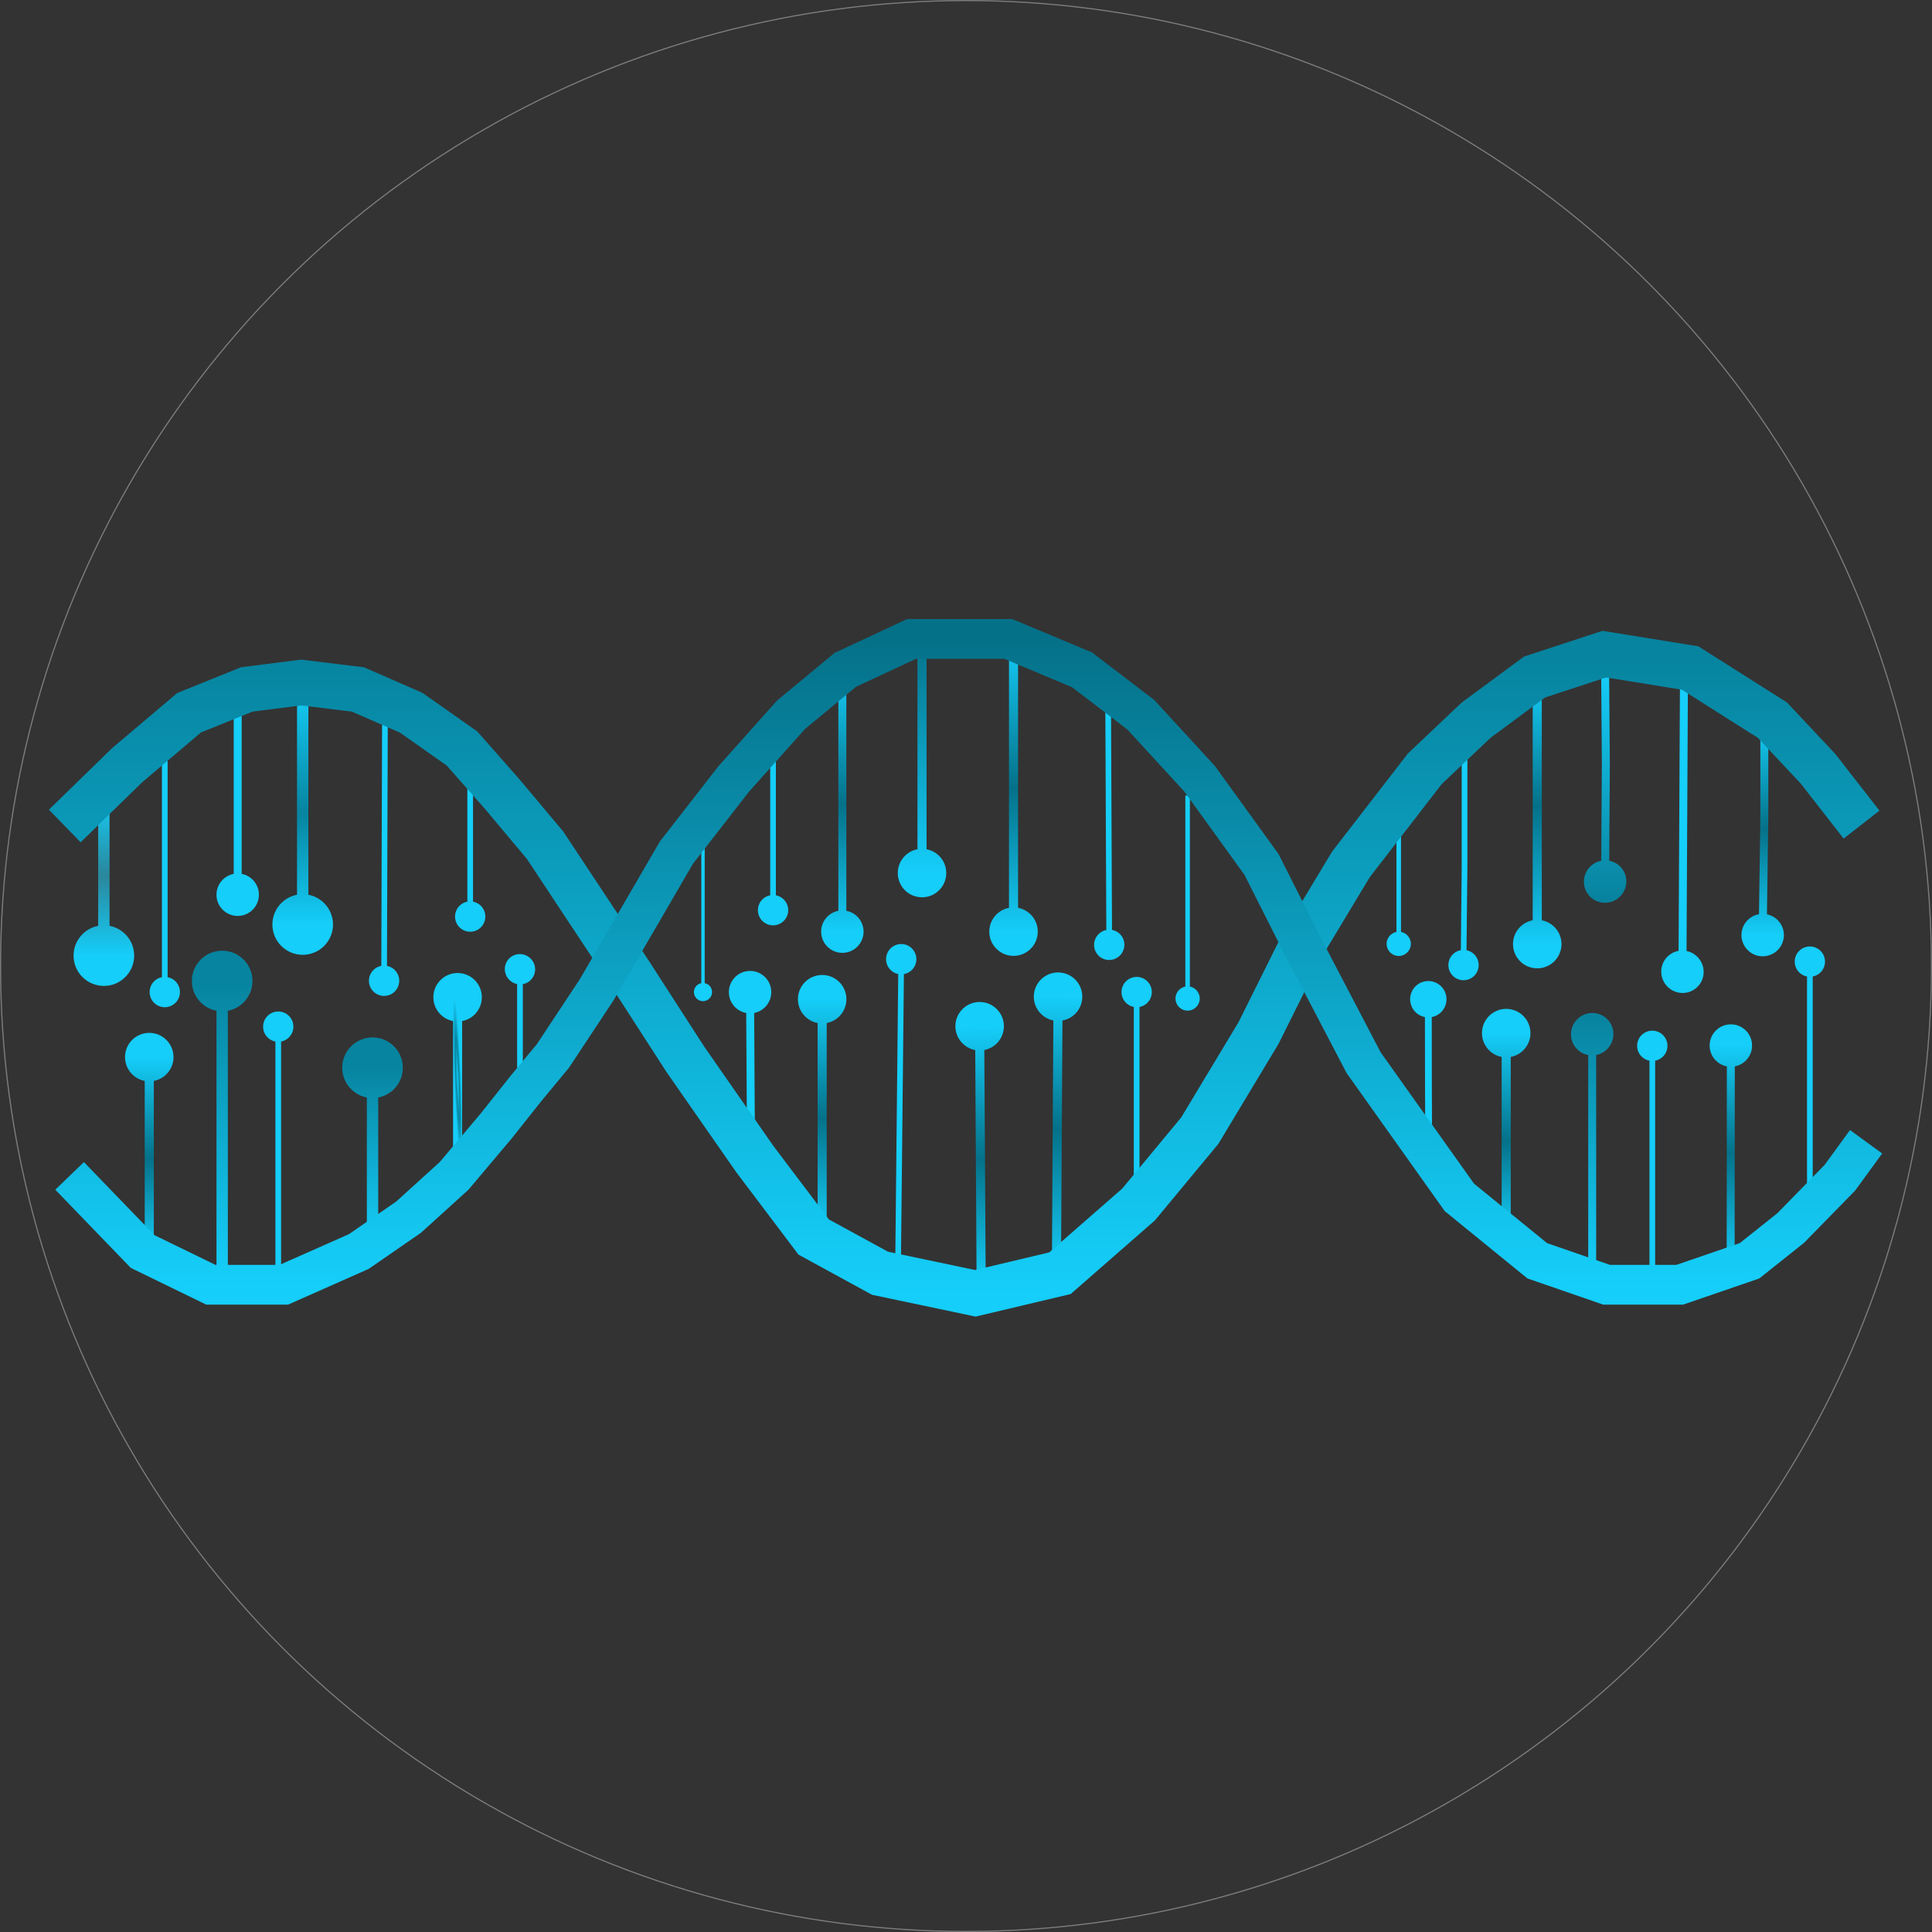 <svg width="1700" height="1700" viewBox="0 0 1700 1700" fill="none" xmlns="http://www.w3.org/2000/svg">
<rect x="0" y="0" width="1700" height="1700" fill="#333333" stroke="none"/>
<circle cx="850" cy="850" r="849.5" stroke="white" stroke-opacity="0.36"/>
<path d="M1579.2 846.145C1579.2 853.508 1585.17 859.478 1592.53 859.478C1599.89 859.478 1605.86 853.508 1605.86 846.145C1605.86 838.781 1599.89 832.811 1592.53 832.811C1585.17 832.811 1579.2 838.781 1579.2 846.145ZM1595.03 1056.01V948.055H1590.03V1056.01H1595.03ZM1595.03 948.055V846.145H1590.03V948.055H1595.03Z" fill="#15CEF9"/>
<path d="M1532.34 822.796C1532.34 833.105 1540.69 841.462 1551 841.462C1561.31 841.462 1569.67 833.105 1569.67 822.796C1569.67 812.486 1561.31 804.129 1551 804.129C1540.69 804.129 1532.34 812.486 1532.34 822.796ZM1552.46 718.901L1555.96 718.95L1555.96 718.925V718.901H1552.46ZM1548.96 635.072V718.901H1555.96V635.072H1548.96ZM1548.96 718.852L1547.5 822.746L1554.5 822.845L1555.96 718.95L1548.96 718.852Z" fill="url(#paint0_linear_157_111)"/>
<path d="M110.002 930.17C110.002 941.952 119.553 951.503 131.335 951.503C143.117 951.503 152.668 941.952 152.668 930.17C152.668 918.388 143.117 908.837 131.335 908.837C119.553 908.837 110.002 918.388 110.002 930.17ZM135.335 1101.87V930.17H127.335V1101.87H135.335Z" fill="url(#paint1_linear_157_111)"/>
<path d="M641.334 873.108C641.393 883.417 649.799 891.726 660.108 891.666C670.417 891.607 678.726 883.201 678.666 872.892C678.607 862.583 670.201 854.274 659.892 854.334C649.583 854.393 641.274 862.799 641.334 873.108ZM664.329 1015.8L663.5 872.98L656.5 873.02L657.329 1015.84L664.329 1015.8Z" fill="#15CEF9"/>
<path d="M702.106 879.227C702.106 891.009 711.657 900.56 723.439 900.56C735.222 900.56 744.773 891.009 744.773 879.227C744.773 867.444 735.222 857.893 723.439 857.893C711.657 857.893 702.106 867.444 702.106 879.227ZM727.439 1082.8V879.227H719.439V1082.8H727.439Z" fill="url(#paint2_linear_157_111)"/>
<path d="M1240.8 879.227C1240.8 888.063 1247.96 895.227 1256.8 895.227C1265.63 895.227 1272.8 888.063 1272.8 879.227C1272.8 870.39 1265.63 863.227 1256.8 863.227C1247.96 863.227 1240.8 870.39 1240.8 879.227ZM1256.9 950.871L1253.9 950.876L1253.9 950.882L1256.9 950.871ZM1260.15 1021.69L1259.9 950.861L1253.9 950.882L1254.15 1021.71L1260.15 1021.69ZM1259.9 950.867L1259.8 879.222L1253.8 879.231L1253.9 950.876L1259.9 950.867Z" fill="#15CEF9"/>
<path d="M986.835 872.934C986.835 880.297 992.804 886.267 1000.17 886.267C1007.53 886.267 1013.5 880.297 1013.5 872.934C1013.5 865.57 1007.53 859.6 1000.17 859.6C992.804 859.6 986.835 865.57 986.835 872.934ZM1002.67 1050.73V872.934H997.668V1050.73H1002.67Z" fill="#15CEF9"/>
<path d="M1304 909.061C1304 920.843 1313.55 930.394 1325.33 930.394C1337.12 930.394 1346.67 920.843 1346.67 909.061C1346.67 897.278 1337.12 887.727 1325.33 887.727C1313.55 887.727 1304 897.278 1304 909.061ZM1329.33 1085.25V909.061H1321.33V1085.25H1329.33Z" fill="url(#paint3_linear_157_111)"/>
<path d="M1504.33 919.984C1504.32 930.293 1512.67 938.658 1522.98 938.667C1533.29 938.676 1541.66 930.325 1541.67 920.016C1541.68 909.707 1533.33 901.342 1523.02 901.333C1512.71 901.324 1504.34 909.675 1504.33 919.984ZM1526.33 1115.46L1526.5 920.003L1519.5 919.997L1519.33 1115.46L1526.33 1115.46Z" fill="url(#paint4_linear_157_111)"/>
<path d="M1440.55 920.225C1440.55 927.588 1446.52 933.558 1453.89 933.558C1461.25 933.558 1467.22 927.588 1467.22 920.225C1467.22 912.861 1461.25 906.891 1453.89 906.891C1446.52 906.891 1440.55 912.861 1440.55 920.225ZM1456.39 1130.32L1456.39 920.225L1451.39 920.225L1451.39 1130.32L1456.39 1130.32Z" fill="#15CEF9"/>
<path d="M1382.33 910.23C1382.39 920.539 1390.78 928.793 1401.09 928.667C1411.4 928.54 1419.72 920.08 1419.66 909.77C1419.61 899.461 1411.22 891.207 1400.91 891.334C1390.6 891.461 1382.28 899.921 1382.33 910.23ZM1413.01 671.804L1416.51 671.8L1416.51 671.776L1416.51 671.751L1413.01 671.804ZM1393.7 775.949C1393.75 786.258 1402.15 794.513 1412.45 794.386C1422.76 794.259 1431.08 785.799 1431.03 775.49C1430.98 765.18 1422.58 756.926 1412.27 757.053C1401.96 757.18 1393.65 765.64 1393.7 775.949ZM1404.5 1121.74L1404.5 909.974L1397.5 910.026L1397.5 1121.79L1404.5 1121.74ZM1408.86 588.035L1409.51 671.857L1416.51 671.751L1415.86 587.929L1408.86 588.035ZM1409.51 671.808L1408.86 775.723L1415.86 775.716L1416.51 671.8L1409.51 671.808Z" fill="url(#paint5_linear_157_111)"/>
<path d="M909.667 876.873C909.597 888.655 919.092 898.263 930.873 898.333C942.655 898.403 952.263 888.908 952.333 877.127C952.403 865.345 942.908 855.737 931.127 855.667C919.345 855.597 909.737 865.092 909.667 876.873ZM933.567 1118.54L935 877.024L927 876.976L925.567 1118.49L933.567 1118.54Z" fill="url(#paint6_linear_157_111)"/>
<path d="M840.667 903.127C840.737 914.908 850.345 924.403 862.127 924.333C873.908 924.263 883.403 914.655 883.333 902.873C883.263 891.092 873.655 881.597 861.873 881.667C850.092 881.737 840.597 891.345 840.667 903.127ZM867.349 1130.26L866 902.976L858 903.024L859.349 1130.31L867.349 1130.26Z" fill="url(#paint7_linear_157_111)"/>
<path d="M779.667 843.863C779.592 851.226 785.499 857.257 792.863 857.333C800.226 857.408 806.257 851.501 806.333 844.137C806.408 836.774 800.501 830.743 793.137 830.667C785.774 830.592 779.743 836.499 779.667 843.863ZM792.673 1118.54L795.5 844.026L790.5 843.974L787.673 1118.49L792.673 1118.54Z" fill="#15CEF9"/>
<path d="M381.336 878.356C381.808 890.128 391.735 899.289 403.508 898.816C415.28 898.344 424.441 888.417 423.968 876.645C423.496 864.872 413.569 855.711 401.796 856.184C390.024 856.657 380.863 866.583 381.336 878.356ZM406.652 1021.91L406.652 877.5L398.652 877.5L398.652 1021.91L406.652 1021.91Z" fill="url(#paint8_radial_157_111)"/>
<path d="M444.203 852.607C444.151 859.971 450.077 866.045 457.44 866.175C464.802 866.304 470.813 860.44 470.865 853.076C470.918 845.713 464.991 839.638 457.629 839.509C450.266 839.379 444.255 845.244 444.203 852.607ZM460.034 958.813L460.034 852.868L455.035 852.816L455.035 958.761L460.034 958.813Z" fill="#15CEF9"/>
<path d="M301.134 939.5C301.134 954.228 313.073 966.167 327.801 966.167C342.528 966.167 354.467 954.228 354.467 939.5C354.467 924.772 342.528 912.833 327.801 912.833C313.073 912.833 301.134 924.772 301.134 939.5ZM332.801 1095.79V939.5H322.801V1095.79H332.801Z" fill="url(#paint9_linear_157_111)"/>
<path d="M231.502 903.373C231.502 910.737 237.471 916.706 244.835 916.706C252.199 916.706 258.168 910.737 258.168 903.373C258.168 896.009 252.199 890.04 244.835 890.04C237.471 890.04 231.502 896.009 231.502 903.373ZM247.335 1124.2V903.373H242.335V1124.2H247.335Z" fill="#15CEF9"/>
<path d="M168.826 863.193C168.826 877.921 180.765 889.86 195.492 889.86C210.22 889.86 222.159 877.921 222.159 863.193C222.159 848.466 210.22 836.527 195.492 836.527C180.765 836.527 168.826 848.466 168.826 863.193ZM200.492 1124.2V863.193H190.492V1124.2H200.492Z" fill="url(#paint10_linear_157_111)"/>
<path d="M64.732 840.868C64.732 855.595 76.671 867.534 91.398 867.534C106.126 867.534 118.065 855.595 118.065 840.868C118.065 826.14 106.126 814.201 91.398 814.201C76.671 814.201 64.732 826.14 64.732 840.868ZM86.398 699.607V840.868H96.398V699.607H86.398Z" fill="url(#paint11_linear_157_111)"/>
<path d="M239.683 813.5C239.683 828.228 251.622 840.167 266.35 840.167C281.077 840.167 293.016 828.228 293.016 813.5C293.016 798.772 281.077 786.833 266.35 786.833C251.622 786.833 239.683 798.772 239.683 813.5ZM261.35 604.215V813.5H271.35V604.215H261.35Z" fill="url(#paint12_linear_157_111)"/>
<path d="M722.536 819.766C722.536 830.075 730.894 838.433 741.203 838.433C751.512 838.433 759.87 830.075 759.87 819.766C759.87 809.457 751.512 801.099 741.203 801.099C730.894 801.099 722.536 809.457 722.536 819.766ZM737.703 588.379V819.766H744.703V588.379H737.703Z" fill="url(#paint13_linear_157_111)"/>
<path d="M666.883 800.892C666.883 808.256 672.853 814.226 680.217 814.226C687.581 814.226 693.55 808.256 693.55 800.892C693.55 793.528 687.581 787.559 680.217 787.559C672.853 787.559 666.883 793.528 666.883 800.892ZM677.717 652.512V800.892H682.717V652.512H677.717Z" fill="#15CEF9"/>
<path d="M610.572 872.934C610.572 877.352 614.154 880.934 618.572 880.934C622.991 880.934 626.572 877.352 626.572 872.934C626.572 868.516 622.991 864.934 618.572 864.934C614.154 864.934 610.572 868.516 610.572 872.934ZM617.072 731.674V872.934H620.072V731.674H617.072Z" fill="#15CEF9"/>
<path d="M870.488 819.759C870.488 831.542 880.039 841.093 891.821 841.093C903.603 841.093 913.155 831.542 913.155 819.759C913.155 807.977 903.603 798.426 891.821 798.426C880.039 798.426 870.488 807.977 870.488 819.759ZM887.821 562V819.759H895.821V562H887.821Z" fill="url(#paint14_linear_157_111)"/>
<path d="M1034.33 878.605C1034.33 884.496 1039.11 889.271 1045 889.271C1050.89 889.271 1055.67 884.496 1055.67 878.605C1055.67 872.714 1050.89 867.938 1045 867.938C1039.11 867.938 1034.33 872.714 1034.33 878.605ZM1043 700V878.605H1047V700H1043Z" fill="#15CEF9"/>
<path d="M962.698 831.522C962.731 838.886 968.727 844.789 976.09 844.708C983.453 844.627 989.396 838.591 989.363 831.227C989.33 823.864 983.335 817.96 975.971 818.042C968.608 818.123 962.665 824.158 962.698 831.522ZM972.5 600.028L973.531 831.402L978.53 831.347L977.5 599.972L972.5 600.028Z" fill="#15CEF9"/>
<path d="M1274.45 849.186C1274.45 856.55 1280.42 862.519 1287.78 862.519C1295.15 862.519 1301.11 856.55 1301.11 849.186C1301.11 841.822 1295.15 835.853 1287.78 835.853C1280.42 835.853 1274.45 841.822 1274.45 849.186ZM1288.68 762.936L1291.18 762.962L1291.18 762.949V762.936H1288.68ZM1286.18 647.246V762.936H1291.18V647.246H1286.18ZM1286.18 762.91L1285.28 849.16L1290.28 849.212L1291.18 762.962L1286.18 762.91Z" fill="#15CEF9"/>
<path d="M1220.11 830.515C1220.11 836.406 1224.88 841.181 1230.77 841.181C1236.66 841.181 1241.44 836.406 1241.44 830.515C1241.44 824.624 1236.66 819.848 1230.77 819.848C1224.88 819.848 1220.11 824.624 1220.11 830.515ZM1228.77 714.219V772.367H1232.77V714.219H1228.77ZM1228.77 772.367V830.515H1232.77V772.367H1228.77Z" fill="#15CEF9"/>
<path d="M1461.75 854.837C1461.7 865.146 1470.01 873.609 1480.32 873.74C1490.63 873.871 1499.03 865.62 1499.08 855.311C1499.13 845.002 1490.82 836.538 1480.51 836.407C1470.2 836.276 1461.8 844.527 1461.75 854.837ZM1478.24 597.27L1477.58 726.15L1484.58 726.239L1485.24 597.359L1478.24 597.27ZM1477.58 726.15L1476.92 855.029L1483.92 855.118L1484.58 726.239L1477.58 726.15Z" fill="#15CEF9"/>
<path d="M1331.31 830.722C1331.31 842.504 1340.87 852.055 1352.65 852.055C1364.43 852.055 1373.98 842.504 1373.98 830.722C1373.98 818.94 1364.43 809.388 1352.65 809.388C1340.87 809.388 1331.31 818.94 1331.31 830.722ZM1348.65 597.314V714.018H1356.65V597.314H1348.65ZM1348.65 714.018V830.722H1356.65V714.018H1348.65Z" fill="url(#paint15_linear_157_111)"/>
<path d="M400.397 806.5C400.397 813.864 406.367 819.833 413.73 819.833C421.094 819.833 427.064 813.864 427.064 806.5C427.064 799.136 421.094 793.167 413.73 793.167C406.367 793.167 400.397 799.136 400.397 806.5ZM411.23 673.627V806.5H416.23V673.627H411.23Z" fill="#15CEF9"/>
<path d="M789.968 768.207C789.968 779.989 799.52 789.541 811.302 789.541C823.084 789.541 832.635 779.989 832.635 768.207C832.635 756.425 823.084 746.874 811.302 746.874C799.52 746.874 789.968 756.425 789.968 768.207ZM807.302 562V768.207H815.302V562H807.302Z" fill="url(#paint16_linear_157_111)"/>
<path d="M324.634 862.957C324.61 870.321 330.56 876.31 337.924 876.334C345.288 876.358 351.277 870.408 351.301 863.044C351.325 855.681 345.375 849.692 338.011 849.668C330.647 849.644 324.658 855.594 324.634 862.957ZM336.253 622.07L335.467 862.993L340.467 863.009L341.253 622.086L336.253 622.07Z" fill="#15CEF9"/>
<path d="M190.483 787.285C190.483 797.595 198.84 805.952 209.149 805.952C219.459 805.952 227.816 797.595 227.816 787.285C227.816 776.976 219.459 768.619 209.149 768.619C198.84 768.619 190.483 776.976 190.483 787.285ZM205.649 612.334V787.285H212.649V612.334H205.649Z" fill="#15CEF9"/>
<path d="M131.658 872.938C131.658 880.302 137.627 886.271 144.991 886.271C152.355 886.271 158.325 880.302 158.325 872.938C158.325 865.574 152.355 859.605 144.991 859.605C137.627 859.605 131.658 865.574 131.658 872.938ZM142.491 652.518V872.938H147.491V652.518H142.491Z" fill="#15CEF9"/>
<path d="M57 726.803L111.753 673.424L166.377 627.149L217.136 606.651L264.932 600.562L314.918 606.651L361.813 627.149L406.517 658.608L441.945 698.794L479.564 743.649L555.445 858.321L603.112 932.198L664.177 1019.88L715.967 1088.48L774.327 1120.34L858.196 1138L932.66 1120.34L1001.84 1059.86L1055.69 994.913L1107.35 909.061L1145.87 831.733L1188.77 760.494L1253.71 676.469L1298.92 633.644L1350.33 595.691L1411.65 575.598L1487.15 587.775L1559.55 633.644L1599.74 676.469L1638.01 725.585" stroke="url(#paint17_linear_157_111)" stroke-width="40"/>
<path d="M61.251 1034.69L93.394 1067.98L125.537 1101.26L185.572 1130.49H249.73L315.691 1101.26L359.493 1071.02L399.56 1034.69L436.534 990.855L463.459 956.96L486.52 929.155L525.04 870.905L595.253 750.144L645.626 685.4L695.998 628.977L743.794 589.4L802.154 562.203H887.182L952.113 589.4L1003.9 628.977L1055.69 685.4L1110.06 760.698L1145.87 831.734L1199.85 935.041L1284.11 1053.57L1352.65 1109.38L1413.71 1130.49H1478L1539.45 1109.38L1575.65 1080.56L1618.94 1036.32L1642 1004.66" stroke="url(#paint18_linear_157_111)" stroke-width="35"/>
<defs>
<linearGradient id="paint0_linear_157_111" x1="1551.73" y1="635.072" x2="1551.73" y2="822.796" gradientUnits="userSpaceOnUse">
<stop stop-color="#15CEF9"/>
<stop offset="0.5" stop-color="#057189"/>
<stop offset="1" stop-color="#15CEF9"/>
</linearGradient>
<linearGradient id="paint1_linear_157_111" x1="131.835" y1="930.17" x2="131.835" y2="1101.87" gradientUnits="userSpaceOnUse">
<stop stop-color="#15CEF9"/>
<stop offset="0.521" stop-color="#057189"/>
<stop offset="1" stop-color="#15CEF9"/>
</linearGradient>
<linearGradient id="paint2_linear_157_111" x1="723.939" y1="879.227" x2="723.939" y2="1082.8" gradientUnits="userSpaceOnUse">
<stop stop-color="#15CEF9"/>
<stop offset="0.516" stop-color="#057189"/>
<stop offset="1" stop-color="#15CEF9"/>
</linearGradient>
<linearGradient id="paint3_linear_157_111" x1="1325.83" y1="909.061" x2="1325.83" y2="1085.25" gradientUnits="userSpaceOnUse">
<stop stop-color="#15CEF9"/>
<stop offset="0.542" stop-color="#057189"/>
<stop offset="1" stop-color="#15CEF9"/>
</linearGradient>
<linearGradient id="paint4_linear_157_111" x1="1523.5" y1="920" x2="1523.33" y2="1115.46" gradientUnits="userSpaceOnUse">
<stop stop-color="#15CEF9"/>
<stop offset="0.484" stop-color="#057189"/>
<stop offset="1" stop-color="#15CEF9"/>
</linearGradient>
<linearGradient id="paint5_linear_157_111" x1="1405.48" y1="588.067" x2="1412.04" y2="1121.63" gradientUnits="userSpaceOnUse">
<stop stop-color="#15CEF9"/>
<stop offset="0.469" stop-color="#057189"/>
<stop offset="1" stop-color="#15CEF9"/>
</linearGradient>
<linearGradient id="paint6_linear_157_111" x1="931.5" y1="877.003" x2="930.067" y2="1118.52" gradientUnits="userSpaceOnUse">
<stop stop-color="#15CEF9"/>
<stop offset="0.484" stop-color="#057189"/>
<stop offset="1" stop-color="#15CEF9"/>
</linearGradient>
<linearGradient id="paint7_linear_157_111" x1="862.5" y1="902.997" x2="863.849" y2="1130.28" gradientUnits="userSpaceOnUse">
<stop stop-color="#15CEF9"/>
<stop offset="0.516" stop-color="#057189"/>
<stop offset="1" stop-color="#15CEF9"/>
</linearGradient>
<radialGradient id="paint8_radial_157_111" cx="0" cy="0" r="1" gradientUnits="userSpaceOnUse" gradientTransform="translate(402.652 949.704) rotate(87.701) scale(72.146 2.896)">
<stop stop-color="#15CEF9"/>
<stop offset="0.479" stop-color="#07849F"/>
<stop offset="1" stop-color="#15CEF9"/>
</radialGradient>
<linearGradient id="paint9_linear_157_111" x1="328.301" y1="939.5" x2="328.301" y2="1095.79" gradientUnits="userSpaceOnUse">
<stop offset="0" stop-color="#07849F"/>
<stop offset="1" stop-color="#15CEF9"/>
</linearGradient>
<linearGradient id="paint10_linear_157_111" x1="195.992" y1="863.193" x2="195.992" y2="1124.2" gradientUnits="userSpaceOnUse">
<stop offset="0.005" stop-color="#07849F"/>
<stop offset="1" stop-color="#15CEF9"/>
</linearGradient>
<linearGradient id="paint11_linear_157_111" x1="91.898" y1="699.607" x2="91.898" y2="840.868" gradientUnits="userSpaceOnUse">
<stop stop-color="#15CEF9"/>
<stop offset="0.5" stop-color="#2A879C"/>
<stop offset="1" stop-color="#15CEF9"/>
</linearGradient>
<linearGradient id="paint12_linear_157_111" x1="266.85" y1="604.215" x2="266.85" y2="813.5" gradientUnits="userSpaceOnUse">
<stop stop-color="#15CEF9"/>
<stop offset="0.531" stop-color="#07849F"/>
<stop offset="1" stop-color="#15CEF9"/>
</linearGradient>
<linearGradient id="paint13_linear_157_111" x1="741.703" y1="588.379" x2="741.703" y2="819.766" gradientUnits="userSpaceOnUse">
<stop stop-color="#15CEF9"/>
<stop offset="0.516" stop-color="#057189"/>
<stop offset="1" stop-color="#15CEF9"/>
</linearGradient>
<linearGradient id="paint14_linear_157_111" x1="892.321" y1="562" x2="892.321" y2="819.759" gradientUnits="userSpaceOnUse">
<stop stop-color="#15CEF9"/>
<stop offset="0.51" stop-color="#057189"/>
<stop offset="1" stop-color="#15CEF9"/>
</linearGradient>
<linearGradient id="paint15_linear_157_111" x1="1353.15" y1="597.314" x2="1353.15" y2="830.722" gradientUnits="userSpaceOnUse">
<stop stop-color="#15CEF9"/>
<stop offset="0.479" stop-color="#057189"/>
<stop offset="1" stop-color="#15CEF9"/>
</linearGradient>
<linearGradient id="paint16_linear_157_111" x1="811.802" y1="562" x2="811.802" y2="768.207" gradientUnits="userSpaceOnUse">
<stop stop-color="#15CEF9"/>
<stop offset="0" stop-color="#057189"/>
<stop offset="1" stop-color="#15CEF9"/>
</linearGradient>
<linearGradient id="paint17_linear_157_111" x1="847.503" y1="575.598" x2="847.503" y2="1138" gradientUnits="userSpaceOnUse">
<stop stop-color="#07849F"/>
<stop offset="1" stop-color="#15CEF9"/>
</linearGradient>
<linearGradient id="paint18_linear_157_111" x1="851.625" y1="562.203" x2="851.625" y2="1130.49" gradientUnits="userSpaceOnUse">
<stop stop-color="#057189"/>
<stop offset="1" stop-color="#15CEF9"/>
</linearGradient>
</defs>
</svg>
